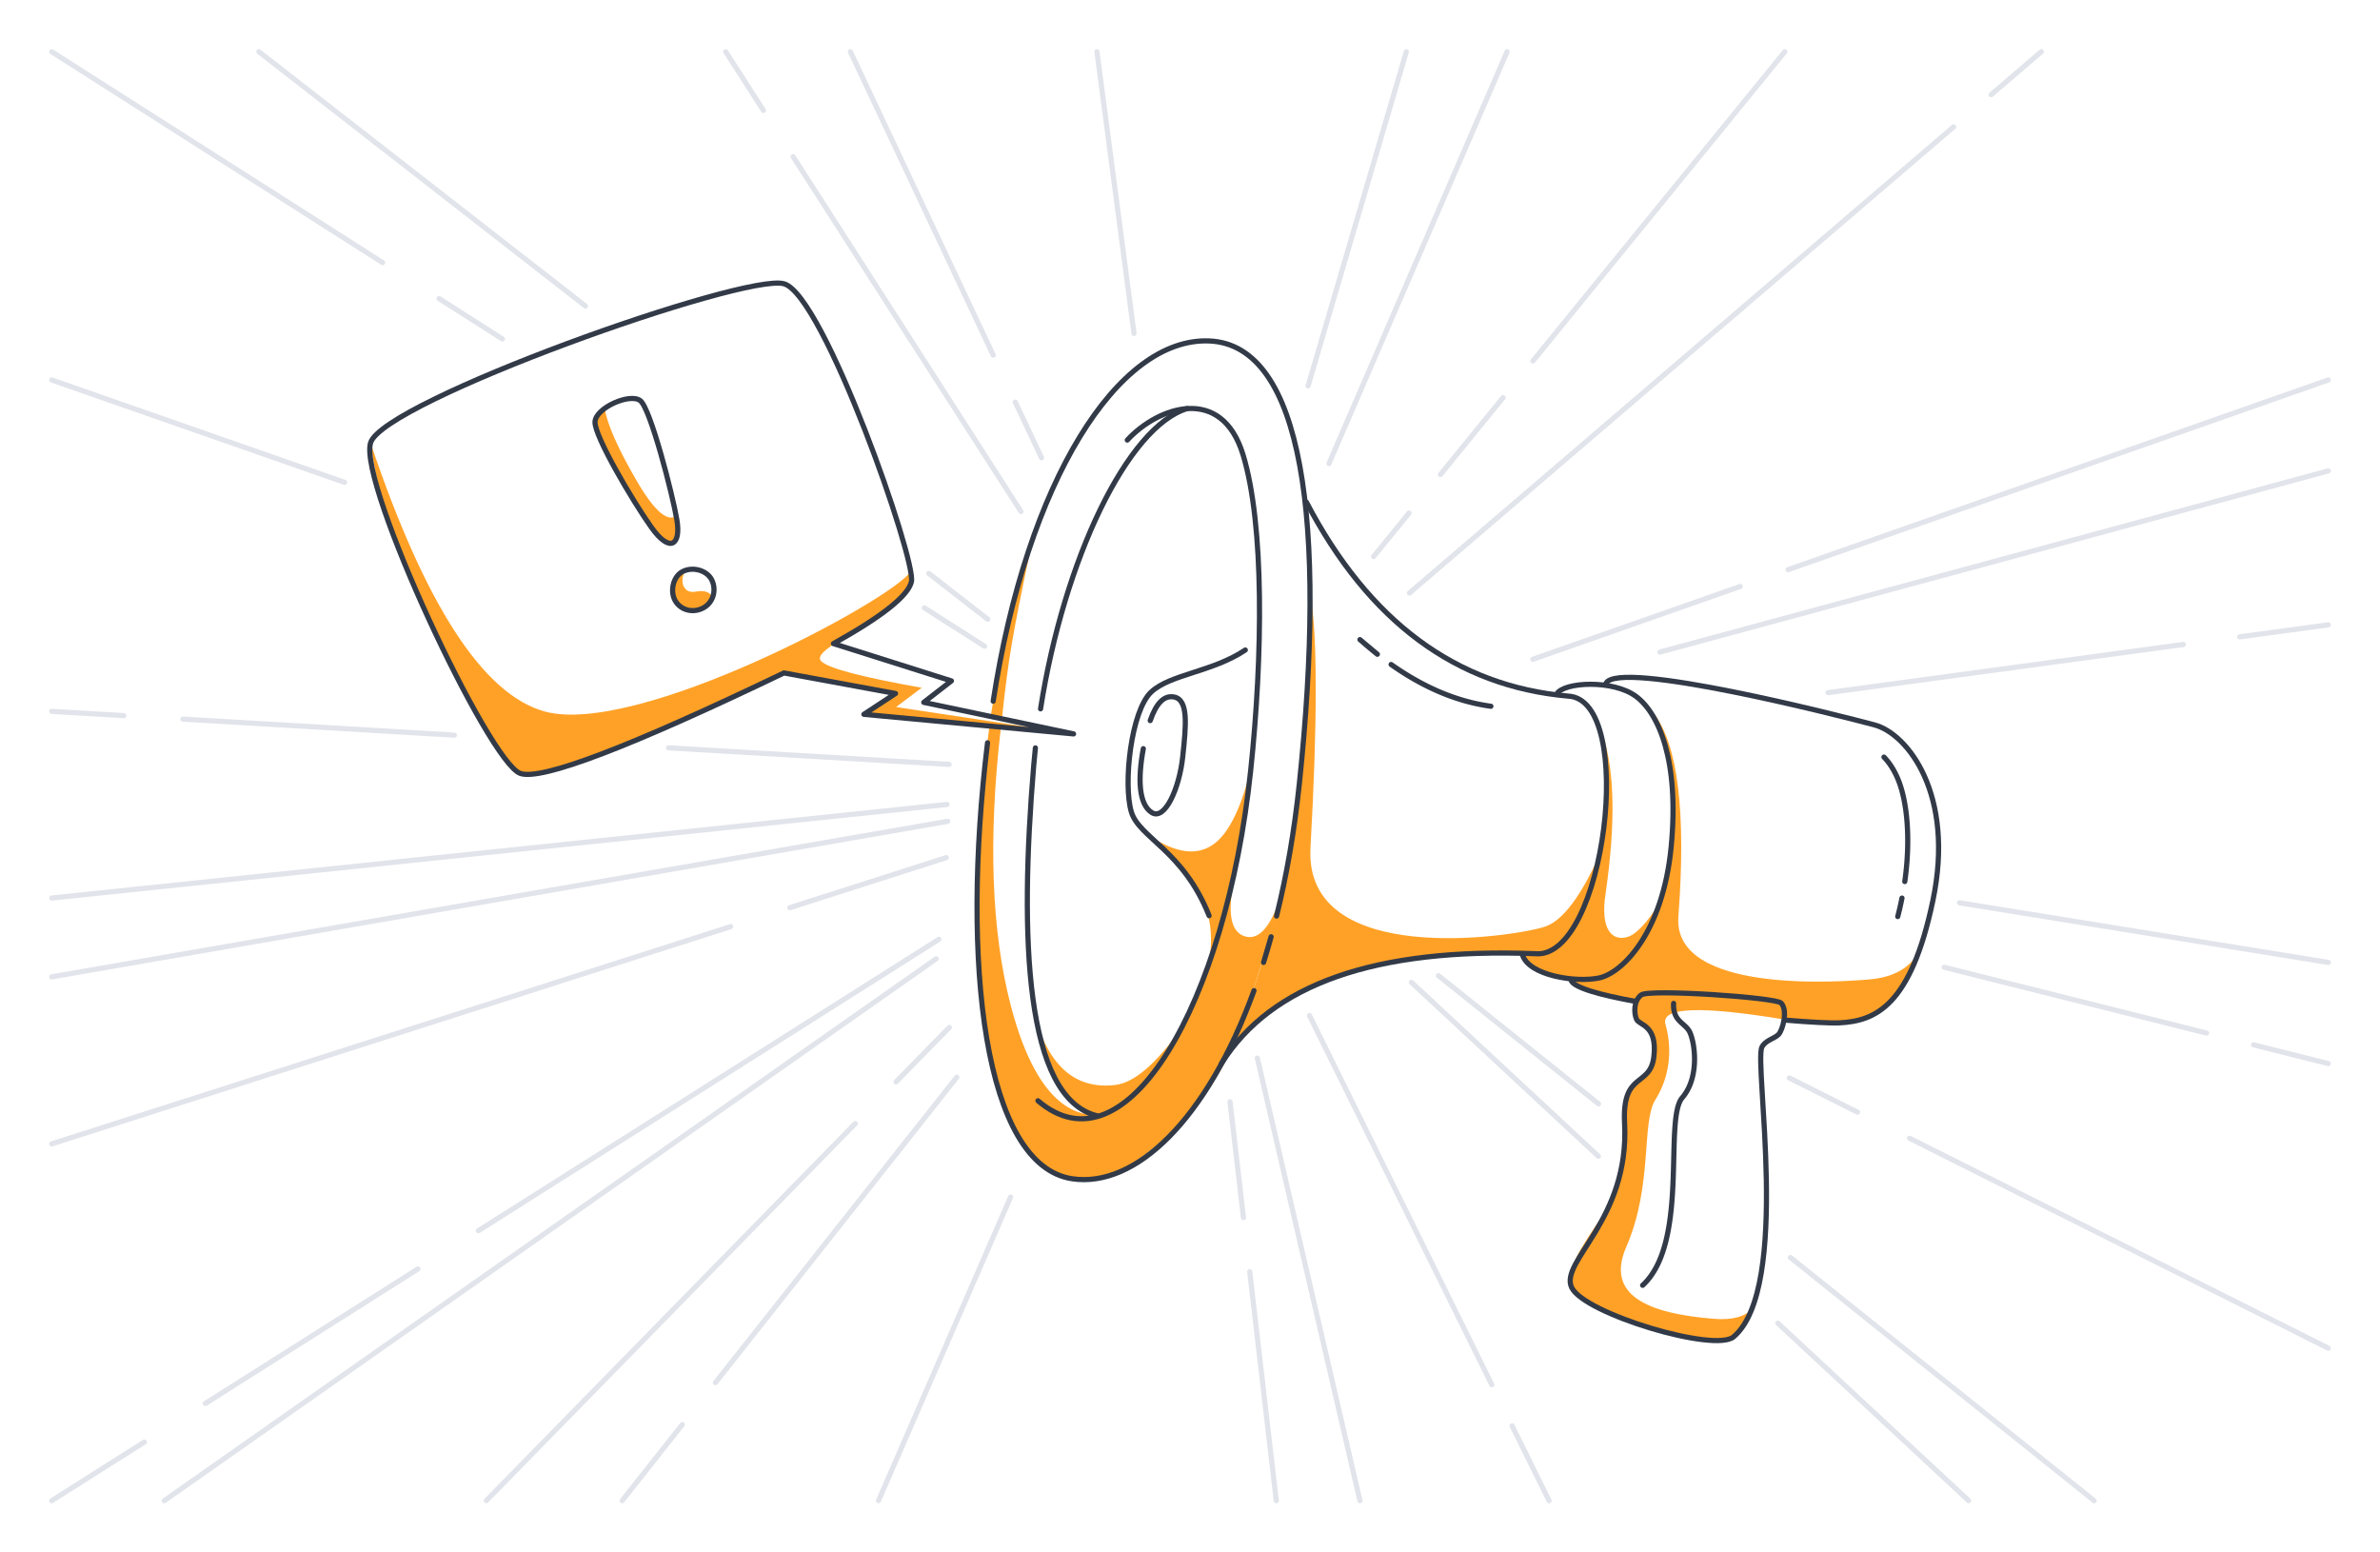 <svg width="460" height="300" fill="none" xmlns="http://www.w3.org/2000/svg"><path fill-rule="evenodd" clip-rule="evenodd" d="M253.288 114.889c0 19.472-1.512 36.661-4.537 51.565-3.024 14.905-6.862 27.435-11.516 37.59 4.545-7.238 12.389-12.613 23.532-16.127 16.714-5.269 34.626-2.966 38.479-4.41 1.581-.593 4.426-2.511 6.561-6.992.89-1.868 2.004-5.636 3.342-11.305-3.661 8.137-7.183 12.762-10.566 13.875-5.911 1.945-46.595 8.162-45.295-15.252 1.356-24.438 1.356-40.753 0-48.944Z" fill="#FFA126"/><path fill-rule="evenodd" clip-rule="evenodd" d="M309.896 142.334c1.157 9.812.636 18.409-1.565 25.79-2.2 7.381-5.229 12.509-9.085 15.383l-4.997 1.004c2.359 2.843 4.481 4.265 6.365 4.265 2.826 0 7.262 1.082 9.282 0 .889-.476 4.306-2.14 7.185-6.151.985-1.374 2.214-4.093 3.687-8.158-2.42 3.826-4.458 6.014-6.114 6.563-2.839.94-5.505-1.064-4.306-8.54 1.887-13.115 1.736-23.168-.452-30.156Z" fill="#FFA126"/><path fill-rule="evenodd" clip-rule="evenodd" d="M319.586 137.771c3.684 7.255 4.564 17.259 2.64 30.011-2.411 15.982-10.575 20.775-11.877 20.995-1.893.32-4.128.481-6.704.481.441 1.048 1.469 1.787 3.083 2.216 1.615.429 4.755 1.114 9.42 2.055 1.187-1.066 2.333-1.6 3.438-1.6 1.657 0 24.675.733 24.675 1.917 0 .79.228 1.883.685 3.281 7.535 1.289 13.038 1.065 16.51-.673 3.473-1.738 6.861-6.439 10.166-14.102-1.572 4.142-4.961 6.444-10.166 6.906-5.122.454-38.208 3.012-37.063-12.136 1.52-20.103-.082-33.22-4.807-39.351Z" fill="#FFA126"/><path fill-rule="evenodd" clip-rule="evenodd" d="M344.362 194.171c-5.049-1.112-8.591-1.746-10.627-1.902-10.433-.8-15.797-.075-16.53 0-.948.097-1.24 1.683-.874 4.76 1.233.423 2.165 1.36 2.796 2.812.947 2.177 1.116 5.571 0 7.022-1.117 1.451-4.809 2.847-4.809 5.995s.353 15.212-3.245 20.252c-3.599 5.041-8.197 11.458-7.707 14.805.398 2.716 5.891 5.274 12.292 7.692 7.951 3.005 17.538 4.056 18.673 3.294 1.365-.918 2.879-2.954 4.542-6.107-1.559 1.651-4.058 2.342-7.497 2.073-13.14-1.029-21.065-4.665-17.058-13.887 5.203-11.975 2.888-24.096 5.618-28.437 2.731-4.342 3.38-9.609 1.959-14.593-.948-3.322 6.741-3.629 23.066-.921l-.599-2.858ZM191.213 140.447c-1.121 8.883-1.765 15.16-1.932 18.831-.968 21.287-.048 35.509 1.932 44.767 3.74 17.481 11.367 27.598 23.077 23.22 4.414-1.651 15.025-8.98 21.559-20.354 3.347-5.827 7.28-17.165 11.8-34.015-1.916 5.942-4.147 8.653-6.693 8.134-2.546-.518-3.524-3.23-2.932-8.134-4.162 12.788-7.372 21.359-9.631 25.713-6.377 12.289-13.058 17.484-16.38 17.006-2.606-.375-11.136 0-16.688-21.443-3.701-14.296-4.34-32.028-1.919-53.197l-2.193-.528ZM191.468 138.49c1.629-10.145 2.996-17.006 4.1-20.582 1.103-3.576 2.328-7.587 3.673-12.033-1.75 8.194-2.974 14.349-3.673 18.463-.7 4.115-1.322 8.832-1.868 14.152h-2.232Z" fill="#FFA126"/><path fill-rule="evenodd" clip-rule="evenodd" d="M200.197 197.004c3.528 12.406 7.467 18.609 11.816 18.609 4.35 0 9.81-5.668 16.38-17.006-4.884 6.938-9.164 10.625-12.841 11.061-7.446.885-12.564-3.337-15.355-12.664ZM71.62 85.584c.973 7.26 3.055 14.834 6.245 22.725 9.681 23.952 20.64 41.298 23.528 41.298 2.551 0 13.184-3.169 26.977-8.873 4.709-1.947 12.426-5.511 23.151-10.69l21 4.137-5.552 3.863 40.527 3.782-34.306-5.199 4.966-3.721c-11.483-2.033-17.946-3.728-19.388-5.084-2.162-2.034 8.109-5.904 12.997-10.226 4.887-4.323 4.389-5.162 4.267-7.173-3.637 5.577-53.04 32.067-70.844 27.045-11.868-3.347-23.058-20.642-33.569-51.884ZM234.819 162.945c-2.961 2.319-6.75 2.108-11.368-.633 5.587 6.261 8.826 10.738 9.718 13.429.893 2.691 1.113 5.761.66 9.211 2.702-7.699 4.512-13.658 5.432-17.877.919-4.22 1.829-10.75 2.731-19.591-1.821 7.989-4.212 13.142-7.173 15.461Z" fill="#FFA126"/><path fill-rule="evenodd" clip-rule="evenodd" d="M116.842 78.857c-1.842 1.19-2.456 2.391-1.842 3.607.478.947 3.642 8.35 7.194 14.075 3.288 5.296 6.965 9.002 7.806 8.461 1.166-.75 1.499-2.598 1-5.544-1.76 1.728-4.427-.485-8-6.64-3.573-6.154-5.626-10.807-6.158-13.959ZM132.709 110c-1.019.674-4.568 2.956-1.71 6.61 1.906 2.436 4.174 2.098 6.805-1.014-.472-1.177-1.595-1.596-3.366-1.258-2.658.508-3.214-2.648-1.729-4.338Z" fill="#FFA126"/><path d="m178.657 117.466 11.636 7.415M10 10l63.952 40.75L10 10Zm74.87 47.706 12.228 7.792-12.228-7.792ZM179.525 110.813l11.391 8.868M50.041 10l63.11 49.135L50.041 10ZM153.289 30.271l44.041 68.578M140.271 10l7.285 11.345L140.271 10ZM196.241 77.719l5.061 10.75M164.365 10l27.604 58.643L164.365 10ZM212.015 10l7.163 54.446M271.812 10l-18.984 64.564M291.285 10l-34.428 79.576M272.338 99.145l-6.861 8.422M344.962 10l-48.675 59.748L344.962 10Zm-54.461 66.85L278.404 91.7l12.097-14.848ZM377.577 24.522l-105.162 90.076M394.531 10l-9.687 8.297L394.531 10ZM336.34 113.336l-40.073 14.071M450 73.426l-104.399 36.658L450 73.426ZM450 91l-129.163 35.012M421.976 124.548l-68.644 9.304M450 120.75l-17.103 2.318L450 120.75ZM450 185.983l-71.267-11.52M426.473 199.634l-50.719-12.716M450 205.532l-14.436-3.619L450 205.532ZM359.026 214.928l-13.201-6.617M450 260.531l-80.927-40.567L450 260.531ZM308.963 213.315l-30.945-24.774m126.728 101.458-58.693-46.99 58.693 46.99ZM308.941 223.45l-36.152-33.622m107.71 100.171-36.877-34.296 36.877 34.296ZM288.329 267.591l-35.233-71.339m46.301 93.749-7.142-14.461 7.142 14.461ZM262.845 289.999l-19.831-85.53M240.333 235.313l-2.599-22.413m8.939 77.1-5.13-44.248 5.13 44.248ZM169.791 290l25.531-58.666M138.287 267.178l46.646-59.022M120.25 290l11.619-14.702L120.25 290ZM173.184 209.07l10.296-10.521M93.986 290l71.32-72.879L93.986 290ZM31.754 290l149.182-104.711M92.463 237.829l89.002-56.308M10 289.999l17.894-11.32L10 289.999Zm29.678-18.775 41.105-26.005-41.105 26.005ZM152.65 175.41l30.245-9.678M10 221.052l131.225-41.987L10 221.052ZM10 188.776l173.166-30.059M129.22 144.515l54.218 3.204M10 137.469l13.918.822L10 137.469Zm25.352 1.498 52.465 3.101-52.465-3.101ZM10 73.426l56.584 19.778M10 173.541l173.038-18.082" stroke="#E1E4EA" stroke-linecap="round" stroke-linejoin="round"/><path d="M246.728 177.029c1.922-7.744 3.43-16.29 4.405-25.582 5.303-50.526.726-84.803-17.405-85.56-17.645-.736-35.234 27.066-41.767 69.611m-1.093 8.037c-5.197 42.806-.625 81.69 16.342 84.253 12.176 1.839 26.037-11.286 35.159-36.355m1.847-5.449c.507-1.609.996-3.261 1.464-4.954l-1.464 4.954Z" stroke="#323A48" stroke-linecap="round" stroke-linejoin="round"/><path d="M217.877 85.043c6.005-6.487 18.243-10.724 22.378 2.846 4.135 13.569 3.811 38.935 1.466 61.07-4.776 45.07-24.071 78.377-41.109 63.759" stroke="#323A48" stroke-linecap="round" stroke-linejoin="round"/><path d="M229.438 78.961c-11.473 3.474-23.775 29.033-28.324 58.021m-.996 7.543c-.125 1.17-.237 2.342-.335 3.517-2.774 33.272-1.671 64.126 12.231 67.573M240.69 125.614c-6.311 4.241-14.494 4.67-18.177 8.101-3.923 3.656-5.452 17.808-3.851 23.18 1.494 5.012 10.029 7.435 15.028 20.061" stroke="#323A48" stroke-linecap="round" stroke-linejoin="round"/><path d="M222.309 139.254c1.179-3.401 2.71-4.923 4.594-4.566 2.825.536 2.347 5.402 1.691 11.557-.655 6.155-3.462 12.352-5.968 10.79-2.506-1.561-2.76-6.4-1.649-12.359M252.49 97.024c12.087 23.089 28.95 35.587 50.589 37.496 13.372.625 7.099 51.061-6.355 49.778-30.844-1.189-51.062 5.889-60.653 21.234" stroke="#323A48" stroke-linecap="round" stroke-linejoin="round"/><path d="M300.9 134.091c1.348-2.305 10.884-2.805 15.313.491 4.43 3.297 8.38 12.478 6.788 29.051-1.591 16.573-9.436 24.428-13.962 25.361-4.526.933-13.57-.476-14.789-4.483" stroke="#323A48" stroke-linecap="round" stroke-linejoin="round"/><path d="M310.399 132.051c2.341-4.698 45.528 6.324 51.914 8.039 6.387 1.715 15.567 13.403 11.27 33.946-4.296 20.542-11.233 23.268-18.036 23.624-1.679.088-5.611-.115-10.601-.534m-28.797-3.598c-7.027-1.269-12.071-2.708-12.504-4.11" stroke="#323A48" stroke-linecap="round" stroke-linejoin="round"/><path clip-rule="evenodd" d="M317.205 192.269c-1.531 1.185-1.402 3.654-.873 4.759.529 1.105 4.03 1.064 3.329 7.143-.702 6.079-6.198 2.74-5.665 12.908.979 18.677-12.614 26.64-10.234 31.718 2.38 5.077 27.786 12.682 31.33 9.52 11.107-9.466 3.872-52.965 5.45-55.978.711-1.358 2.466-1.627 3.229-2.452.763-.824 1.833-4.564.49-6.041-1.001-1.101-25.524-2.763-27.056-1.577Z" stroke="#323A48" stroke-linecap="round" stroke-linejoin="round"/><path d="M323.47 193.909c-.154 3.354 1.972 3.669 2.978 5.277 1.006 1.608 2.285 8.758-1.313 12.951-3.597 4.194 1.389 27.94-7.65 36.242M364.128 146.307c.969.993 1.84 2.28 2.6 4.013 1.87 4.261 2.606 11.71 1.423 20.035m-.543 3.199a60 60 0 0 1-.817 3.567M268.87 128.412c6.367 4.495 12.795 7.185 19.282 8.071m-25.306-12.878c1.496 1.294 2.619 2.236 3.369 2.826l-3.369-2.826Z" stroke="#323A48" stroke-linecap="round" stroke-linejoin="round"/><path clip-rule="evenodd" d="m207.497 141.826-28.956-6.094 5.348-4.149-22.806-7.206c9.385-5.225 14.409-9.206 15.072-11.943.993-4.104-16.957-55.468-24.633-57.597-7.675-2.128-77.56 22.746-79.902 30.748-2.342 8 22.824 61.745 28.936 63.876 4.074 1.42 21.063-5.052 50.966-19.417l21.564 3.974-6.116 4.026 40.527 3.782Z" stroke="#323A48" stroke-linejoin="round"/><path clip-rule="evenodd" d="M115.002 81.517c.145-2.724 6.775-5.63 8.756-4.088 1.981 1.54 6.237 18.14 7.065 23.014.827 4.873-1.311 6.563-4.955 1.429-3.644-5.134-11.01-17.631-10.866-20.355ZM131.9 110.471c1.953-1.045 4.705-.274 5.64 1.548.935 1.823.419 4.154-1.307 5.278-1.726 1.124-4.15.942-5.495-.848-1.344-1.79-.792-4.933 1.162-5.978Z" stroke="#323A48" stroke-linejoin="round"/></svg>